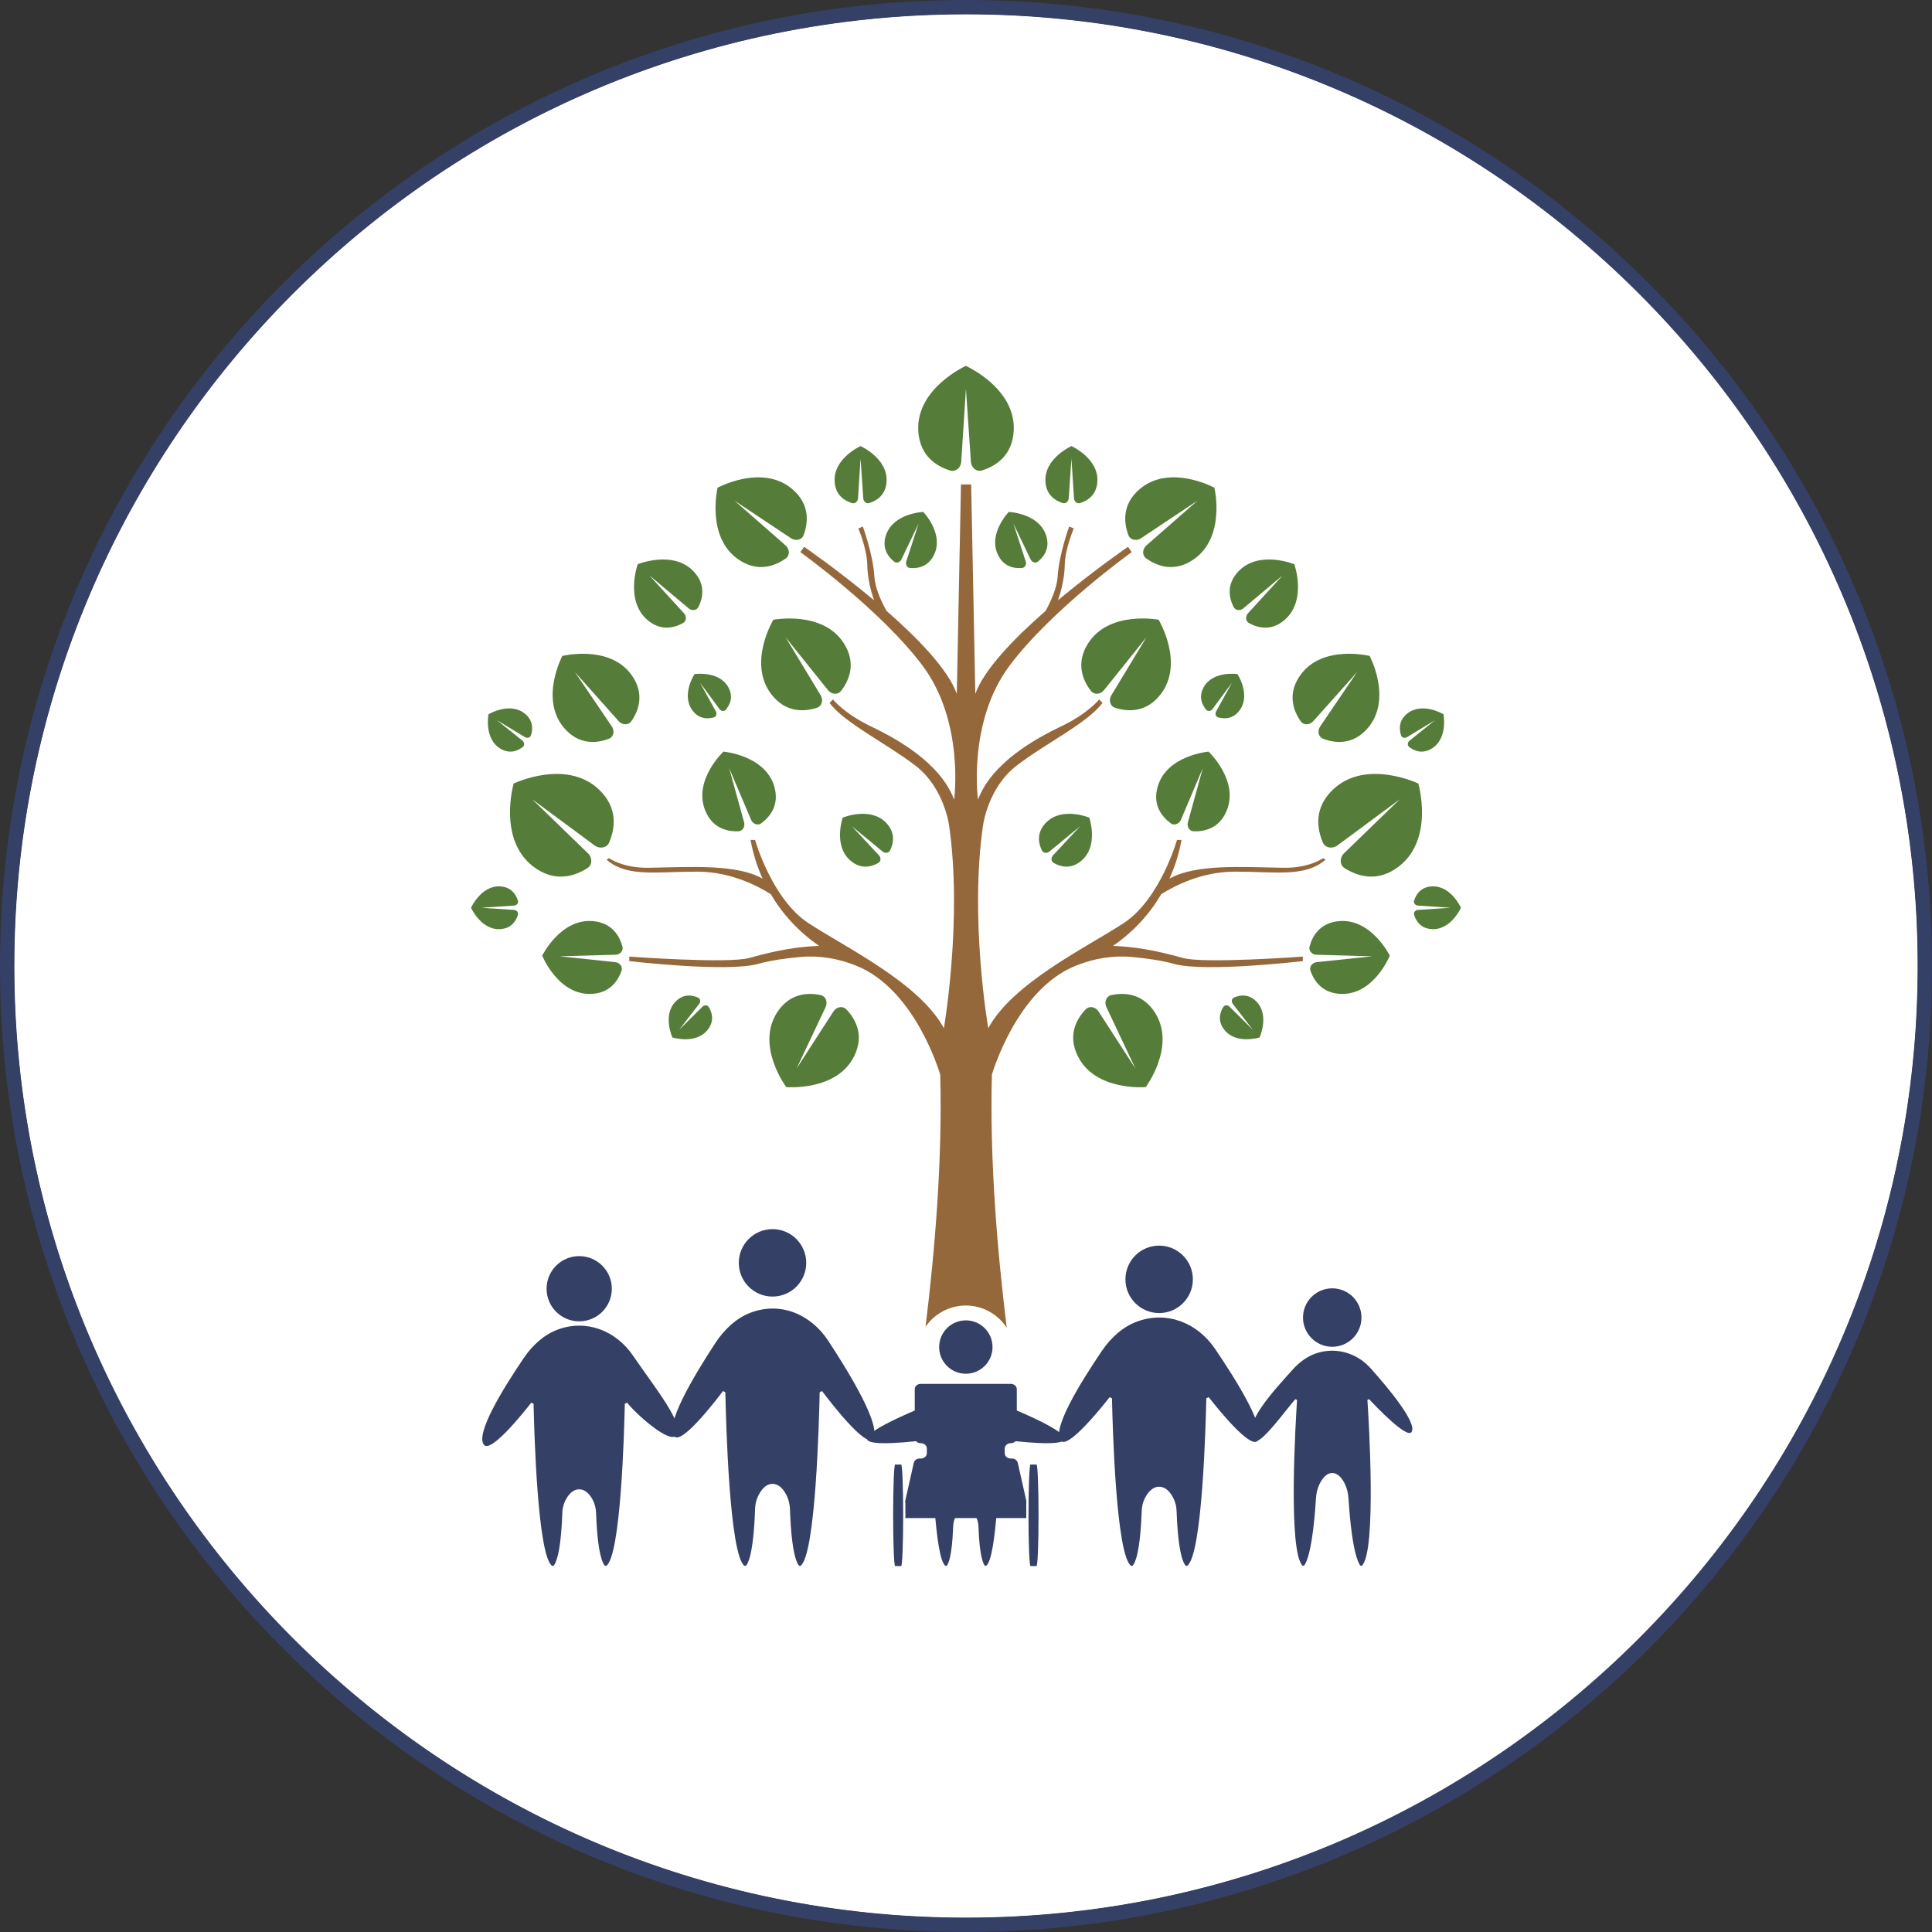 <?xml version="1.0" encoding="UTF-8"?>
<!DOCTYPE svg PUBLIC "-//W3C//DTD SVG 1.1//EN" "http://www.w3.org/Graphics/SVG/1.1/DTD/svg11.dtd">
<!-- Creator: CorelDRAW 2023 -->
<svg xmlns="http://www.w3.org/2000/svg" xml:space="preserve" width="263.127mm" height="263.124mm" version="1.1" style="shape-rendering:geometricPrecision; text-rendering:geometricPrecision; image-rendering:optimizeQuality; fill-rule:evenodd; clip-rule:evenodd"
viewBox="0 0 18386.74 18386.55"
 xmlns:xlink="http://www.w3.org/1999/xlink"
 xmlns:xodm="http://www.corel.com/coreldraw/odm/2003">
 <rect x="0" y="0" width="18386.74" height="18386.55" fill="#333333" stroke="none"/>
 <defs>
  <style type="text/css">
   <![CDATA[
    .fil0 {fill:white}
    .fil1 {fill:#95683B;fill-rule:nonzero}
    .fil2 {fill:#567C39;fill-rule:nonzero}
    .fil3 {fill:#354066;fill-rule:nonzero}
   ]]>
  </style>
 </defs>
 <g id="Layer_x0020_1">
  <circle class="fil0" cx="9193.37" cy="9193.27" r="9059.62"/>
  <path class="fil1" d="M9145.44 4610.51l97.09 0 39.54 1993.31c81.81,-231.74 370.07,-529.27 669.26,-790.46 51.33,-93.64 107.86,-218.4 114.51,-328.83 12.66,-208.98 109.56,-473.62 109.56,-473.62l43.81 18.49c0,0 -82.48,190.49 -85.93,345.57 -1.7,107.86 -26.2,228.4 -64.87,337.91 343.87,-287.39 666.73,-509.04 666.73,-509.04l35.42 50.65c0,0 -762.76,546.21 -1163.11,1081.3 -400.4,535.24 -300.06,1274.37 -300.06,1274.37 132.31,-350.57 541.94,-578.04 793.86,-698.71 252.85,-120.53 359.15,-254.54 359.15,-254.54l31.98 32.02c-135.71,187.92 -542.76,386.13 -817.49,597.73 -274.05,210.53 -319.61,569.64 -319.61,569.64 -129.74,894.39 49.84,1929.31 49.84,1929.31 232.61,-431.54 938.89,-771.15 1287.9,-999.69 348.87,-228.34 508.21,-792.16 508.21,-792.16l42.94 0c-22.76,128.05 -61.43,251.1 -114.66,368.37 250.42,-140.9 681.92,-110.43 1079.75,-103.73 250.27,5.82 383.41,-91.95 383.41,-91.95l21.93 16.11c-157.31,134.55 -367.7,125.82 -639.86,117.09 -71.9,-2.24 -148.23,-4.61 -229.02,-4.13 -310.2,1.56 -565.57,133.19 -693.76,213.98 -111.26,189.68 -264.63,358.28 -459.26,492.3 200.59,8.39 388.56,37.85 665.86,115.38 202.34,55.61 1140.36,-13.34 1140.36,-13.34l0 42.94c0,0 -933.94,109.56 -1227.98,26.01 -113.83,-31.98 -258.81,-52.21 -393.71,-64.87 -181.95,-17.62 -364.11,12.66 -534.41,80.98l-2.57 0.87c-567.95,225.09 -800.56,1038.31 -800.56,1038.31 -21.05,805.89 49.64,1665.5 141.54,2408.07 -82.68,-127.18 -226.79,-211.6 -389.43,-211.6 -158.48,0 -299.18,80.11 -383.42,201.51 90.88,-740 160.9,-1596.35 139.84,-2397.98 0,0 -232.61,-813.22 -801.58,-1038.31l-1.75 -0.87c-170.12,-68.32 -352.27,-98.6 -534.22,-80.98 -134.89,12.66 -280.69,32.9 -394.52,64.87 -294.09,83.55 -1227.16,-26.01 -1227.16,-26.01l0 -42.94c0,0 938.02,68.95 1140.35,13.34 276.48,-77.54 464.4,-106.99 665.86,-115.38 -194.76,-134.02 -348.14,-302.63 -460.08,-492.3 -128.25,-80.79 -382.79,-212.42 -693.81,-213.98 -80.79,-0.48 -157.11,1.89 -229.17,4.13 -272.01,8.73 -482.35,17.46 -638.98,-117.09l21.89 -16.11c0,0 133.19,97.77 383.61,91.95 396.95,-6.7 829.33,-37.17 1078.88,103.73 -53.23,-117.28 -91.03,-240.32 -114.66,-368.37l42.95 0c0,0 159.39,563.82 509.09,792.16 348.14,228.54 1055.29,568.14 1287.9,999.69 0,0 178.71,-1034.91 49.63,-1929.31 0,0 -45.36,-359.11 -320.24,-569.64 -274.78,-211.6 -681.83,-409.81 -817.54,-597.73l32.85 -32.02c0,0 106.12,134.01 358.28,254.54 251.97,120.67 662.41,348.14 794.73,698.71 0,0 100.34,-739.13 -300.06,-1274.37 -401.22,-535.1 -1163.98,-1081.3 -1163.98,-1081.3l36.29 -50.65c0,0 321.98,221.65 665.86,509.04 -38.87,-109.51 -63.32,-230.04 -64.87,-337.91 -3.4,-155.07 -85.25,-345.57 -85.25,-345.57l42.99 -18.49c0,0 97.04,264.64 109.56,473.62 6.84,110.43 63.32,235.19 115.53,328.83 298.36,261.2 587.45,558.73 669.25,790.46l39.55 -1993.31z"/>
  <path class="fil2" d="M8432.85 7830.11c92.63,95.68 70.21,197.73 38.19,263.13 -12.18,24.99 -45.51,30.28 -70.02,11.98l-294.57 -242.41 259.97 279c19.89,23.48 16.64,57.01 -7.52,70.7 -63.32,36.15 -163.81,64.87 -264.98,-21.89 -166.53,-142.94 -73.94,-409.13 -73.94,-409.13 0,0 260.03,-108.69 412.87,48.62z"/>
  <path class="fil2" d="M8437.65 4579.22c-5.97,133 -95.54,186.76 -165.17,208.3 -26.39,8.4 -53.08,-12.32 -56.67,-42.79l-25.86 -380.51 -24.46 380.7c-3.44,30.47 -30.13,51.19 -56.67,43.14 -69.82,-21.4 -159.54,-74.83 -165.85,-208.01 -10.43,-219.07 246.63,-334.46 246.63,-334.46 0,0 257.65,114.37 248.05,333.64z"/>
  <path class="fil2" d="M8892.1 5274.19c-55.46,121.16 -158.47,137.41 -231.06,131.59 -27.76,-2.38 -44.88,-31.49 -36.64,-61.09l118.11 -362.55 -164.83 343.92c-14.75,27.03 -47.07,36.25 -68.66,18.83 -56.82,-45.9 -120.14,-128.92 -76.18,-254.73 72.25,-207.29 353.82,-218.06 353.82,-218.06 0,0 196.17,202.34 105.44,402.1z"/>
  <path class="fil2" d="M9647.68 4094.78c-10.96,244.45 -175.45,343.05 -303.16,382.74 -48.62,15.23 -97.72,-22.56 -104.22,-78.7l-47.6 -698.76 -45.03 699.09c-6.31,55.95 -55.12,93.94 -103.89,79.05 -128.19,-39.16 -293.21,-137.07 -304.71,-381.72 -19.17,-402.38 453.09,-614.33 453.09,-614.33 0,0 473.14,210.05 455.52,612.63z"/>
  <path class="fil2" d="M6929.46 6536.91c54.59,95.01 16.25,171.86 -22.42,217.71 -14.75,17.32 -42.31,14.9 -58.23,-4.6l-186.42 -252.46 151.49 274.73c11.16,22.76 1.75,48.96 -20.19,54.92 -57.84,16.11 -143.77,18.83 -206.94,-70.7 -104.22,-147.36 23.09,-341.15 23.09,-341.15 0,0 229.22,-34.55 319.61,121.55z"/>
  <path class="fil2" d="M6600.63 5437.32c118.1,124.41 87.97,255.71 46.05,339.61 -16.11,31.97 -59.05,38.47 -90.54,14.56l-376.97 -316.17 331.94 363.04c25.32,30.47 20.72,73.8 -10.43,91.08 -82.34,45.71 -212.09,81.66 -341.49,-31.49 -212.97,-186.22 -90.21,-528.39 -90.21,-528.39 0,0 336.5,-137.12 531.65,67.78z"/>
  <path class="fil2" d="M6428.57 9532.78c76.18,-78.75 160.75,-62.84 215.34,-38.33 20.72,9.41 26.06,36.78 11.5,57.35l-191.56 248.53 222.71 -220.96c18.64,-16.99 46.39,-15.24 58.38,4.27 31.29,51.19 57.5,132.99 -11.31,218.39 -113.15,140.71 -334.46,71.38 -334.46,71.38 0,0 -96.02,-210.88 29.4,-340.62z"/>
  <path class="fil2" d="M4757.78 8435.56c109.37,5.14 153.37,78.9 171.18,136.1 6.65,21.89 -10.29,43.82 -35.46,46.73l-313.07 20.72 313.07 20.72c25.18,2.72 42.12,24.8 35.46,46.53 -17.66,57.36 -61.62,131.1 -171.18,136.25 -180.4,8.25 -274.93,-203.5 -274.93,-203.5 0,0 94.52,-211.74 274.93,-203.55z"/>
  <path class="fil2" d="M4990.74 6788.35c86.8,66.96 80.64,152.7 62.3,209.71 -6.99,21.74 -33.53,29.94 -55.8,17.95l-268.37 -162.44 244.75 196.36c18.83,16.74 20.23,44.5 2.23,58.52 -47.41,36.83 -125.81,72.06 -218.4,13.54 -152.35,-96.7 -108.54,-324.37 -108.54,-324.37 0,0 198.75,-119.32 341.84,-9.27z"/>
  <path class="fil2" d="M6012.11 6425.99c126.84,179.38 64.53,339.94 -4.27,438.54 -26.01,37.51 -81.81,37.85 -117.23,1.55l-418.69 -469.35 353.29 520.54c26.34,43.14 12.52,97.04 -30.13,113.49 -112.48,42.8 -283.61,64.2 -426.41,-102.91 -235.33,-274.88 -17.08,-685.37 -17.08,-685.37 0,0 451.2,-111.6 660.52,183.51z"/>
  <path class="fil2" d="M5641.36 8766.09c185.88,15.92 256.1,144.5 282.63,243.09 9.9,37.46 -20.38,73.95 -63.37,77.01l-534.37 14.9 531.8 55.8c42.45,6.51 70.01,45.03 57.2,81.67 -33.91,96.56 -113.68,219.26 -300.59,220.63 -307.43,2.23 -454.65,-364.4 -454.65,-364.4 0,0 174.77,-354.35 481.33,-328.68z"/>
  <path class="fil2" d="M7368.14 7482.65c53.09,179.57 -41.24,292.19 -123.73,352.95 -31.49,23.14 -76.52,8.05 -95.2,-30.82l-209.51 -493.99 142.61 517.28c9.41,42.12 -16.45,81.81 -55.46,83.36 -102.52,3.58 -246.49,-26.01 -316.17,-200.1 -114.51,-286.52 174.29,-558.19 174.29,-558.19 0,0 395.07,33.72 483.18,329.51z"/>
  <path class="fil2" d="M8031.82 6123.51c121.16,192.09 48.09,354.35 -28.09,452.42 -29.11,37.31 -86.61,34.59 -121.21,-4.76l-406.85 -507.19 336.5 556.49c24.84,46.05 7.71,100.97 -37.31,115.33 -118.44,38.19 -296.13,51.05 -434.6,-129.21 -228,-296.66 19.55,-708.51 19.55,-708.51 0,0 471.92,-90.69 672.02,225.43z"/>
  <path class="fil2" d="M7537.77 4652.82c173.75,146.15 153.37,323.16 110.43,439.56 -16.45,44.49 -72.06,59.24 -116.94,32.36l-541.55 -360.32 489.34 428.59c37.7,36.29 38.04,93.85 -0.49,121.21 -101.36,72.25 -266.86,138.14 -453.43,8.54 -307.09,-213.6 -196.03,-681.25 -196.03,-681.25 0,0 422.29,-229.36 708.66,11.31z"/>
  <path class="fil2" d="M7390.95 9643.02c119.65,-192.93 297.63,-198.55 419.18,-172.88 46.25,9.75 68.8,62.65 48.82,110.92l-277.83 588.13 352.95 -546.35c30.47,-42.65 87.28,-51.19 119.99,-17.13 86.13,89.86 175.46,243.92 74.29,447.27 -166.71,334.99 -645.48,292.87 -645.48,292.87 0,0 -288.41,-384.43 -91.9,-702.83z"/>
  <path class="fil2" d="M5696.48 7510.21c189.82,177.01 156.48,377.59 100.63,508.21 -21.2,49.63 -85.54,63.32 -135.18,29.94l-597.25 -441.94 533.74 516.9c40.9,43.53 37.99,109.22 -7.53,138.34 -119.65,76.52 -312.43,142.41 -517.82,-16.25 -338.24,-261.38 -184.53,-788.43 -184.53,-788.43 0,0 494.87,-237.75 807.93,53.23z"/>
  <path class="fil2" d="M9953.9 7830.11c-92.58,95.68 -70.36,197.73 -38.33,263.13 12.13,24.99 45.51,30.28 70.16,11.98l294.62 -242.41 -260.22 279c-19.65,23.48 -16.6,57.01 7.57,70.7 63.46,36.15 163.95,64.87 264.98,-21.89 166.53,-142.94 73.94,-409.13 73.94,-409.13 0,0 -259.88,-108.69 -412.72,48.62z"/>
  <path class="fil2" d="M9949.1 4579.22c6.02,133 95.54,186.76 165.02,208.3 26.54,8.4 53.23,-12.32 56.82,-42.79l25.86 -380.51 24.46 380.7c3.44,30.47 30.13,51.19 56.67,43.14 69.68,-21.4 159.54,-74.83 165.9,-208.01 10.43,-219.07 -246.88,-334.46 -246.88,-334.46 0,0 -257.41,114.37 -247.85,333.64z"/>
  <path class="fil2" d="M9494.65 5274.19c55.27,121.16 158.52,137.41 231.11,131.59 27.51,-2.38 44.64,-31.49 36.59,-61.09l-118.25 -362.55 165.02 343.92c14.51,27.03 47.07,36.25 68.61,18.83 56.67,-45.9 120.19,-128.92 76.18,-254.73 -72.25,-207.29 -353.82,-218.06 -353.82,-218.06 0,0 -196.17,202.34 -105.44,402.1z"/>
  <path class="fil2" d="M11457.34 6536.91c-54.64,95.01 -16.3,171.86 22.22,217.71 14.75,17.32 42.46,14.9 58.38,-4.6l186.42 -252.46 -151.49 274.73c-11.16,22.76 -1.89,48.96 20.19,54.92 57.84,16.11 143.62,18.83 206.94,-70.7 104.27,-147.36 -23.09,-341.15 -23.09,-341.15 0,0 -229.22,-34.55 -319.57,121.55z"/>
  <path class="fil2" d="M11786.12 5437.32c-118.25,124.41 -88.12,255.71 -46.05,339.61 16.11,31.97 59.05,38.47 90.59,14.56l376.73 -316.17 -331.89 363.04c-25.18,30.47 -20.52,73.8 10.63,91.08 82.15,45.71 212.09,81.66 341.49,-31.49 212.92,-186.22 90.21,-528.39 90.21,-528.39 0,0 -336.55,-137.12 -531.7,67.78z"/>
  <path class="fil2" d="M11958.18 9532.78c-76.38,-78.75 -160.75,-62.84 -215.34,-38.33 -20.91,9.41 -26.01,36.78 -11.64,57.35l191.7 248.53 -222.71 -220.96c-18.83,-16.99 -46.53,-15.24 -58.38,4.27 -31.29,51.19 -57.5,132.99 11.31,218.39 113.15,140.71 334.32,71.38 334.32,71.38 0,0 96.21,-210.88 -29.26,-340.62z"/>
  <path class="fil2" d="M13628.97 8435.56c-109.37,5.14 -153.52,78.9 -171.14,136.1 -6.69,21.89 10.24,43.82 35.23,46.73l313.11 20.72 -313.11 20.72c-24.99,2.72 -42.07,24.8 -35.23,46.53 17.62,57.36 61.63,131.1 171.14,136.25 180.26,8.25 274.78,-203.5 274.78,-203.5 0,0 -94.52,-211.74 -274.78,-203.55z"/>
  <path class="fil2" d="M13396.01 6788.35c-86.75,66.96 -80.59,152.7 -62.3,209.71 7.04,21.74 33.53,29.94 55.66,17.95l268.37 -162.44 -244.6 196.36c-19.02,16.74 -20.18,44.5 -2.23,58.52 47.26,36.83 125.62,72.06 218.25,13.54 152.5,-96.7 108.54,-324.37 108.54,-324.37 0,0 -198.75,-119.32 -341.69,-9.27z"/>
  <path class="fil2" d="M12374.64 6425.99c-126.84,179.38 -64.53,339.94 4.12,438.54 26.16,37.51 81.81,37.85 117.23,1.55l418.89 -469.35 -353.34 520.54c-26.34,43.14 -12.66,97.04 30.13,113.49 112.48,42.8 283.47,64.2 426.41,-102.91 235.33,-274.88 16.94,-685.37 16.94,-685.37 0,0 -451.21,-111.6 -660.38,183.51z"/>
  <path class="fil2" d="M12745.39 8766.09c-186.08,15.92 -256.24,144.5 -282.59,243.09 -10.1,37.46 20.33,73.95 63.13,77.01l534.61 14.9 -531.85 55.8c-42.45,6.51 -70.01,45.03 -57.15,81.67 33.86,96.56 113.64,219.26 300.39,220.63 307.58,2.23 454.65,-364.4 454.65,-364.4 0,0 -174.63,-354.35 -481.19,-328.68z"/>
  <path class="fil2" d="M11018.61 7482.65c-53.23,179.57 41.24,292.19 123.73,352.95 31.35,23.14 76.38,8.05 95.2,-30.82l209.32 -493.99 -142.41 517.28c-9.56,42.12 16.45,81.81 55.32,83.36 102.52,3.58 246.63,-26.01 316.12,-200.1 114.7,-286.52 -174.05,-558.19 -174.05,-558.19 0,0 -395.06,33.72 -483.22,329.51z"/>
  <path class="fil2" d="M10354.98 6123.51c-121.21,192.09 -48.28,354.35 28.04,452.42 29.11,37.31 86.47,34.59 121.21,-4.76l406.85 -507.19 -336.5 556.49c-24.99,46.05 -7.71,100.97 37.12,115.33 118.49,38.19 296.32,51.05 434.8,-129.21 228,-296.66 -19.7,-708.51 -19.7,-708.51 0,0 -471.92,-90.69 -671.83,225.43z"/>
  <path class="fil2" d="M10848.78 4652.82c-173.56,146.15 -153.18,323.16 -110.24,439.56 16.45,44.49 72.11,59.24 116.94,32.36l541.4 -360.32 -489.19 428.59c-37.65,36.29 -37.99,93.85 0.49,121.21 101.36,72.25 266.72,138.14 453.28,8.54 307.24,-213.6 195.98,-681.25 195.98,-681.25 0,0 -422.09,-229.36 -708.66,11.31z"/>
  <path class="fil2" d="M10995.66 9643.02c-119.46,-192.93 -297.48,-198.55 -419.03,-172.88 -46.2,9.75 -69,62.65 -48.77,110.92l277.79 588.13 -352.95 -546.35c-30.47,-42.65 -87.28,-51.19 -119.99,-17.13 -86.27,89.86 -175.6,243.92 -74.29,447.27 166.71,334.99 645.48,292.87 645.48,292.87 0,0 288.27,-384.43 91.76,-702.83z"/>
  <path class="fil2" d="M12690.12 7510.21c-189.67,177.01 -156.29,377.59 -100.48,508.21 21.2,49.63 85.4,63.32 135.23,29.94l597.2 -441.94 -533.88 516.9c-40.91,43.53 -37.99,109.22 7.52,138.34 119.85,76.52 312.38,142.41 517.82,-16.25 338.39,-261.38 184.67,-788.43 184.67,-788.43 0,0 -494.87,-237.75 -808.08,53.23z"/>
  <path class="fil3" d="M5822.64 12264.73c0,171.47 -138.97,310.3 -310.49,310.3 -171.38,0 -310.35,-138.83 -310.35,-310.3 0,-171.38 138.97,-310.34 310.35,-310.34 171.52,0 310.49,138.97 310.49,310.34z"/>
  <path class="fil3" d="M6026.18 12904.05c-165.22,-242.75 -445.23,-349.55 -714.33,-251.83 -131.98,47.94 -243.73,148.23 -327.96,272.89 -205.93,304.52 -462.36,724.37 -377.26,825.74 65.36,77.88 365.95,-294.63 449.65,-401.57l21.74 10.24c5.14,242.76 36.83,1448.13 176.81,1542.99l12.71 -1.07c18.29,-17.76 69.82,-101.65 83.85,-502.53 1.55,-41.1 10.63,-81.81 28.92,-118.44 24.85,-49.49 67.64,-106.51 131.84,-106.51 62.79,0 105.1,54.44 130.08,102.92 19.85,38.33 29.26,81.47 30.81,124.61 14.22,396.42 65.02,481.33 83.5,499.63l13.05 1.4c139.99,-95.2 171.67,-1300.23 176.81,-1542.99l21.74 -10.24c83.7,106.94 400.88,390.94 466.43,312.87 86.96,-103.54 -200.44,-452.56 -408.4,-758.1z"/>
  <path class="fil3" d="M7672.86 12018.58c0,177.15 -143.62,320.78 -320.77,320.78 -177.34,0 -320.97,-143.63 -320.97,-320.78 0,-177.34 143.63,-320.97 320.97,-320.97 177.15,0 320.77,143.63 320.77,320.97z"/>
  <path class="fil3" d="M7883.39 12761.78c-170.84,-260.03 -460.47,-374.54 -738.59,-269.58 -136.25,51.33 -251.83,158.66 -338.92,292.19 -212.96,326.06 -478.08,775.91 -390.11,884.45 67.59,83.5 378.28,-315.49 464.88,-430.15l22.42 10.92c5.34,260.02 38.04,1551.18 182.84,1652.88l13.19 -1.4c18.83,-18.83 72.06,-108.83 86.76,-538.16 1.4,-44.01 10.82,-87.63 29.79,-126.84 25.67,-52.88 69.87,-114.17 136.44,-114.17 64.87,0 108.49,58.37 134.35,110.39 20.38,40.9 30.33,87.14 31.83,133.53 14.75,424.51 67.3,515.4 86.27,534.9l13.54 1.55c144.79,-101.85 177.49,-1392.66 182.83,-1652.69l22.42 -10.92c86.61,114.66 414.56,539.17 482.21,455.67 89.86,-110.92 -207.14,-605.3 -422.14,-932.58z"/>
  <path class="fil3" d="M9445.88 12819.82c0,140.37 -113.83,254.01 -254.05,254.01 -140.33,0 -254.01,-113.64 -254.01,-254.01 0,-140.18 113.68,-254.01 254.01,-254.01 140.22,0 254.05,113.83 254.05,254.01z"/>
  <path class="fil3" d="M11352.39 12175.35c0,177.34 -143.63,320.97 -320.78,320.97 -177.34,0 -320.97,-143.63 -320.97,-320.97 0,-177.15 143.63,-320.77 320.97,-320.77 177.15,0 320.78,143.62 320.78,320.77z"/>
  <path class="fil3" d="M11562.92 12836.27c-170.66,-250.95 -460.47,-361.34 -738.59,-260.18 -136.25,49.45 -251.83,153.19 -338.92,282.05 -212.97,314.81 -477.94,748.88 -390.11,853.64 67.78,80.65 378.27,-304.52 465.08,-415.1l22.27 10.48c5.29,250.9 38.14,1497.23 182.78,1595.34l13.2 -1.22c18.83,-18.34 72.05,-105.1 86.75,-519.51 1.41,-42.46 10.82,-84.57 29.98,-122.57 25.48,-51 69.68,-110.05 136.25,-110.05 64.87,0 108.55,56.29 134.36,106.46 20.57,39.74 30.33,84.23 31.83,128.92 14.75,409.76 67.3,497.4 86.47,516.42l13.34 1.55c144.84,-98.45 177.49,-1344.43 182.83,-1595.34l22.42 -10.48c86.61,110.58 397.3,495.75 464.89,415.1 90.05,-107.14 -189.82,-559.55 -404.82,-875.52z"/>
  <path class="fil3" d="M12956.94 12539.12c0,153.52 -124.61,278.13 -278.13,278.13 -153.57,0 -278.17,-124.61 -278.17,-278.13 0,-153.57 124.6,-278.17 278.17,-278.17 153.52,0 278.13,124.6 278.13,278.17z"/>
  <path class="fil3" d="M13043.41 13021.13c-127.37,-141.93 -318.74,-200.79 -500.7,-146.88 -91.41,27.02 -173.22,84.91 -239.99,159.87 -176.27,197.68 -492.1,526.51 -367.31,676.15 50.8,61.09 319.37,-316.02 392.64,-394.38l15.91 7.32c-12.12,183.51 -88.98,1444.2 53.28,1578.55l14.02 -1.7c21.06,-25.48 81.32,-143.43 112.82,-641.56 2.91,-45.71 13,-90.2 31.29,-129.41 24.31,-51.87 64.73,-110.39 123.44,-110.39 57.36,0 97.05,55.8 121.5,106.61 19.89,41.1 30.32,88.02 33.38,136.3 31.35,492.44 90.92,611.56 112.33,637.96l14.36 2.04c142.26,-134.55 65.41,-1394.89 53.23,-1578.41l15.92 -7.32c73.27,78.36 361,378.95 403.99,312.19 55.12,-85.4 -213.64,-409.96 -390.11,-606.95z"/>
  <path class="fil3" d="M9629.68 13880.59l-10.43 0c-31.63,0 -57.35,-22.61 -57.35,-50.65l0 -44.54c0,-27.9 25.72,-50.66 57.35,-50.66 31.84,0 57.55,-22.75 57.55,-50.85l0 -462.99c0,-28.09 -25.72,-50.7 -57.55,-50.7l-856.21 0c-31.64,0 -57.36,22.61 -57.36,50.7l0 462.99c0,28.1 25.72,50.85 57.36,50.85 31.68,0 57.54,22.76 57.54,50.66l0 44.54c0,28.05 -25.86,50.65 -57.54,50.65l-10.24 0c-27.42,0 -51.05,17.13 -56.34,40.91l-79.91 355.17c-7.23,31.49 19.99,60.75 56.28,60.75l1036.81 0c36.1,0 63.32,-29.26 56.33,-60.75l-79.96 -355.17c-5.49,-23.77 -28.92,-40.91 -56.34,-40.91z"/>
  <polygon class="fil3" points="8616.55,14284.73 9767,14284.73 9767,14447.33 8616.55,14447.33 "/>
  <path class="fil3" d="M8576.47 13937.95l-57.5 0c-10.48,0 -19.02,216.36 -19.02,483.18 0,266.72 8.54,483.08 19.02,483.08l57.5 0c10.43,0 19.02,-216.36 19.02,-483.08 0,-266.82 -8.59,-483.18 -19.02,-483.18z"/>
  <path class="fil3" d="M9864.57 13937.95l-57.35 0c-10.63,0 -19.17,216.36 -19.17,483.18 0,266.72 8.54,483.08 19.17,483.08l57.35 0c10.58,0 19.17,-216.36 19.17,-483.08 0,-266.82 -8.59,-483.18 -19.17,-483.18z"/>
  <path class="fil3" d="M9541.56 13367.77c-91.27,-109.41 -217.56,-171.72 -349.89,-171.19l0 1162.77c47.06,0 78.75,40.56 97.23,76.52 14.9,29.11 21.89,60.74 23.1,92.92 10.29,295.79 48.61,359.3 62.3,372.99l9.75 1.07c104.42,-71.04 128.05,-970.39 131.78,-1151.32l3.64 -53.08c174.58,22.75 597.35,70.21 611.42,-2.04 17.62,-91.22 -589.34,-328.64 -589.34,-328.64z"/>
  <path class="fil3" d="M8841.25 13367.77c0,0 -606.95,237.42 -589.15,328.64 14.02,72.25 436.65,24.79 611.42,2.04l3.44 53.08c3.93,180.93 27.37,1080.28 131.79,1151.32l9.94 -1.07c13.49,-13.68 51.87,-77.2 62.3,-372.99 1.02,-32.17 8.2,-63.81 22.9,-92.92 18.49,-35.96 50.37,-76.52 97.24,-76.52l0 -1162.77c-132.32,-0.53 -258.48,61.77 -349.89,171.19z"/>
  <path class="fil3" d="M9193.38 136.39c-4993.98,0 -9056.92,4062.8 -9056.92,9056.78 0,4993.98 4062.95,9056.92 9056.92,9056.92 4993.98,0 9056.78,-4062.95 9056.78,-9056.92 0,-4993.98 -4062.8,-9056.78 -9056.78,-9056.78zm0 18250.15c-5069.29,0 -9193.37,-4124.08 -9193.37,-9193.37 0,-5069.14 4124.08,-9193.17 9193.37,-9193.17 5069.14,0 9193.37,4124.03 9193.37,9193.17 0,5069.29 -4124.23,9193.37 -9193.37,9193.37z"/>
 </g>
</svg>
